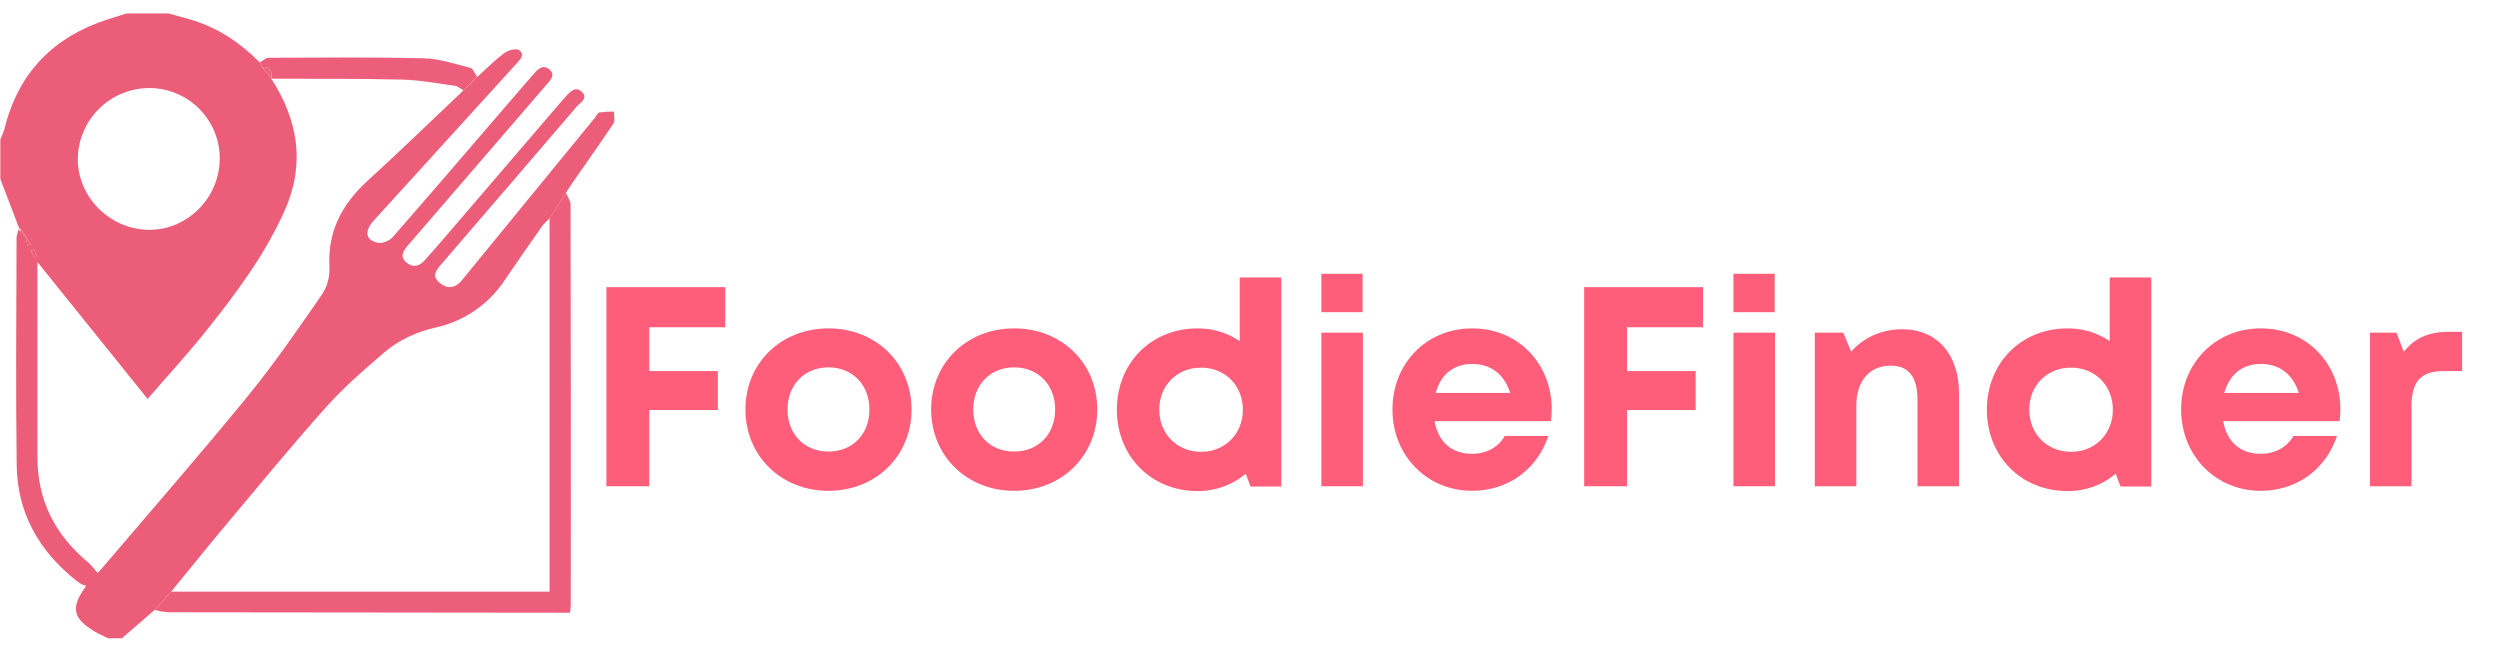 <svg xmlns="http://www.w3.org/2000/svg" xmlns:xlink="http://www.w3.org/1999/xlink" width="612" zoomAndPan="magnify" viewBox="0 0 458.88 120" height="160" preserveAspectRatio="xMidYMid meet" version="1.0"><defs><g/><clipPath id="fc92647ddc"><path d="M 0 2.469 L 113 2.469 L 113 117.188 L 0 117.188 Z M 0 2.469 " clip-rule="nonzero"/></clipPath></defs><g clip-path="url(#fc92647ddc)"><path fill="#ec5d79" d="M 28.324 111.992 L 22.316 117.188 L 19.742 117.188 C 18.934 116.762 18.094 116.395 17.309 115.934 C 13.332 113.582 12.898 111.543 15.559 107.895 C 15.625 107.77 15.676 107.641 15.707 107.5 C 15.426 107.445 15.156 107.363 14.895 107.254 C 14.523 107.039 14.172 106.793 13.84 106.52 C 7.055 101.105 3.113 94.105 3.004 85.406 C 2.816 71.523 2.945 57.633 2.977 43.746 C 2.977 43.109 3.289 42.461 3.457 41.832 L 3.438 42.305 L 4.688 43.586 C 4.789 44.082 4.887 44.586 4.988 45.082 L 5.555 44.863 L 4.75 43.562 L 3.918 42.277 L 3.438 41.848 L 0.004 32.859 L 0.004 25.582 C 0.301 24.969 0.547 24.34 0.754 23.691 C 3.281 13.352 9.75 6.75 19.828 3.52 C 20.945 3.164 22.059 2.82 23.176 2.469 L 30.898 2.469 C 32.188 2.824 33.434 3.168 34.699 3.531 C 39.766 4.961 43.973 7.773 47.633 11.457 L 48.062 12.312 L 49.75 14.406 L 49.75 14.445 C 54.703 22.148 56.027 30.168 52.156 38.777 C 48.488 46.93 43.191 54.008 37.652 60.91 C 34.422 64.965 30.898 68.781 27.039 73.238 L 6.812 48.109 L 6.812 49.914 C 6.812 61.258 6.812 72.602 6.812 83.945 C 6.812 91.871 10.055 98.258 16.156 103.277 C 16.773 103.879 17.348 104.523 17.871 105.211 C 18.164 104.883 18.547 104.469 18.91 104.047 C 27.801 93.602 36.816 83.277 45.488 72.668 C 50.301 66.77 54.621 60.457 58.969 54.195 C 59.988 52.688 60.473 51.023 60.426 49.203 C 60.023 42.594 62.668 37.535 67.438 33.184 C 73.379 27.758 79.18 22.133 85.035 16.594 L 87.539 14.152 C 89.176 12.672 90.734 11.086 92.492 9.766 C 93.195 9.238 94.699 8.812 95.223 9.191 C 96.457 10.09 95.348 11.043 94.645 11.816 C 85.957 21.371 77.27 30.922 68.582 40.473 C 66.781 42.449 67.027 44.105 69.348 44.582 C 70.164 44.742 71.473 44.184 72.055 43.52 C 78.965 35.629 85.785 27.66 92.621 19.711 C 94.391 17.656 96.176 15.613 97.941 13.559 C 98.734 12.645 99.66 11.758 100.82 12.766 C 101.984 13.777 101.008 14.707 100.324 15.496 C 92.086 25.074 83.84 34.637 75.586 44.188 C 75.309 44.508 75.016 44.824 74.73 45.16 C 73.977 46.102 73.312 47.105 74.52 48.156 C 75.727 49.203 76.891 48.938 77.906 47.801 C 79.191 46.359 80.48 44.918 81.715 43.453 C 88.867 35.121 96.016 26.785 103.168 18.441 C 103.309 18.285 103.449 18.117 103.598 17.965 C 104.457 17.023 105.469 15.668 106.762 16.859 C 108.051 18.051 106.422 18.863 105.762 19.637 C 97.508 29.285 89.238 38.918 80.945 48.535 C 80.008 49.629 79.113 50.676 80.695 51.961 C 82.109 53.098 83.504 52.965 84.754 51.441 C 92.902 41.492 101.043 31.547 109.176 21.605 C 109.445 21.273 109.664 20.707 109.98 20.648 C 110.875 20.527 111.773 20.473 112.672 20.484 C 112.648 21.234 112.898 22.176 112.547 22.707 C 110.062 26.438 107.449 30.109 104.883 33.797 C 104.52 34.32 104.199 34.867 103.855 35.402 L 100.852 40.086 C 100.383 40.496 99.949 40.941 99.551 41.422 C 97.219 44.742 94.887 48.07 92.605 51.43 C 91.156 53.629 89.348 55.48 87.176 56.98 C 85.008 58.477 82.633 59.516 80.059 60.094 C 76.477 60.922 73.25 62.352 70.527 64.68 C 66.801 67.867 63.059 71.098 59.801 74.758 C 53.484 81.812 47.48 89.148 41.391 96.406 C 38.008 100.434 34.719 104.539 31.383 108.602 Z M 27.395 16.164 C 26.535 16.164 25.684 16.246 24.84 16.414 C 23.996 16.578 23.18 16.824 22.383 17.148 C 21.59 17.477 20.836 17.875 20.117 18.348 C 19.402 18.82 18.738 19.359 18.129 19.961 C 17.516 20.566 16.973 21.223 16.488 21.93 C 16.008 22.641 15.598 23.391 15.266 24.18 C 14.93 24.969 14.676 25.781 14.5 26.621 C 14.324 27.461 14.234 28.309 14.227 29.164 C 14.191 36.164 20.086 42.09 27.184 42.191 C 34.281 42.293 40.25 36.406 40.277 29.145 C 40.285 28.297 40.207 27.457 40.047 26.621 C 39.883 25.789 39.645 24.98 39.324 24.195 C 39 23.406 38.605 22.66 38.137 21.953 C 37.668 21.246 37.137 20.59 36.535 19.988 C 35.938 19.383 35.285 18.844 34.582 18.371 C 33.875 17.898 33.133 17.496 32.348 17.168 C 31.562 16.84 30.754 16.59 29.918 16.422 C 29.086 16.254 28.246 16.168 27.395 16.164 Z M 6.211 45.824 L 5.562 46.062 L 6.266 47.344 L 6.75 47.102 Z M 6.211 45.824 " fill-opacity="1" fill-rule="nonzero"/></g><path fill="#ed5e7c" d="M 28.324 111.992 L 31.363 108.625 L 100.84 108.625 L 100.84 40.086 L 103.844 35.402 C 104.148 36.141 104.699 36.871 104.699 37.605 C 104.746 62.148 104.758 86.691 104.734 111.234 C 104.703 111.656 104.652 112.074 104.582 112.492 L 102.211 112.492 C 78.398 112.469 54.586 112.445 30.777 112.414 C 29.949 112.344 29.129 112.203 28.324 111.992 Z M 28.324 111.992 " fill-opacity="1" fill-rule="nonzero"/><path fill="#ec5e7c" d="M 48.062 12.312 L 47.633 11.457 C 48.172 11.168 48.715 10.625 49.254 10.602 C 58.758 10.57 68.266 10.473 77.766 10.707 C 80.629 10.777 83.492 11.742 86.309 12.469 C 86.824 12.602 87.129 13.547 87.531 14.121 L 85.035 16.594 C 84.496 16.297 83.984 15.809 83.414 15.738 C 80.184 15.309 76.949 14.688 73.699 14.613 C 65.727 14.418 57.746 14.488 49.766 14.449 L 49.766 14.41 C 49.895 13.141 49.629 12.199 48.062 12.312 Z M 48.062 12.312 " fill-opacity="1" fill-rule="nonzero"/><path fill="#ed6480" d="M 48.062 12.312 C 49.633 12.199 49.898 13.141 49.75 14.406 Z M 48.062 12.312 " fill-opacity="1" fill-rule="nonzero"/><path fill="#ed607d" d="M 6.211 45.824 L 6.75 47.109 L 6.266 47.355 L 5.562 46.07 Z M 6.211 45.824 " fill-opacity="1" fill-rule="nonzero"/><path fill="#ed607d" d="M 3.918 42.277 L 4.75 43.562 L 4.68 43.609 L 3.438 42.305 Z M 3.918 42.277 " fill-opacity="1" fill-rule="nonzero"/><path fill="#ed607d" d="M 4.75 43.562 L 5.547 44.883 L 4.98 45.102 C 4.879 44.605 4.781 44.105 4.68 43.609 Z M 4.75 43.562 " fill-opacity="1" fill-rule="nonzero"/><g fill="#ff5e7b" fill-opacity="1"><g transform="translate(107.09, 89.276)"><g><path d="M 26.008 -29.191 L 26.008 -36.555 L 4.18 -36.555 L 4.18 0 L 12.062 0 L 12.062 -13.996 L 24.648 -13.996 L 24.648 -21.148 L 12.062 -21.148 L 12.062 -29.191 Z M 26.008 -29.191 "/></g></g></g><g fill="#ff5e7b" fill-opacity="1"><g transform="translate(135.026, 89.276)"><g><path d="M 17.023 0.836 C 25.746 0.836 32.273 -5.586 32.273 -14.102 C 32.273 -22.613 25.746 -28.984 17.023 -28.984 C 8.305 -28.984 1.777 -22.613 1.777 -14.102 C 1.777 -5.586 8.305 0.836 17.023 0.836 Z M 17.023 -6.371 C 12.637 -6.371 9.504 -9.504 9.504 -14.102 C 9.504 -18.645 12.637 -21.828 17.023 -21.828 C 21.41 -21.828 24.543 -18.645 24.543 -14.102 C 24.543 -9.504 21.41 -6.371 17.023 -6.371 Z M 17.023 -6.371 "/></g></g></g><g fill="#ff5e7b" fill-opacity="1"><g transform="translate(169.124, 89.276)"><g><path d="M 17.023 0.836 C 25.746 0.836 32.273 -5.586 32.273 -14.102 C 32.273 -22.613 25.746 -28.984 17.023 -28.984 C 8.305 -28.984 1.777 -22.613 1.777 -14.102 C 1.777 -5.586 8.305 0.836 17.023 0.836 Z M 17.023 -6.371 C 12.637 -6.371 9.504 -9.504 9.504 -14.102 C 9.504 -18.645 12.637 -21.828 17.023 -21.828 C 21.41 -21.828 24.543 -18.645 24.543 -14.102 C 24.543 -9.504 21.41 -6.371 17.023 -6.371 Z M 17.023 -6.371 "/></g></g></g><g fill="#ff5e7b" fill-opacity="1"><g transform="translate(203.221, 89.276)"><g><path d="M 24.336 -38.332 L 24.336 -26.633 C 22.141 -28.148 19.531 -28.984 16.605 -28.984 C 8.043 -28.984 1.777 -22.613 1.777 -14.047 C 1.777 -5.535 8.043 0.887 16.605 0.887 C 20.055 0.887 23.082 -0.312 25.434 -2.297 L 26.32 0.051 L 31.961 0.051 L 31.961 -38.332 Z M 17.234 -6.32 C 12.793 -6.32 9.559 -9.66 9.559 -14.047 C 9.559 -18.488 12.793 -21.777 17.234 -21.777 C 21.672 -21.777 24.91 -18.488 24.91 -14.047 C 24.91 -9.66 21.672 -6.32 17.234 -6.32 Z M 17.234 -6.32 "/></g></g></g><g fill="#ff5e7b" fill-opacity="1"><g transform="translate(238.885, 89.276)"><g><path d="M 3.656 -31.961 L 11.227 -31.961 L 11.227 -39.012 L 3.656 -39.012 Z M 3.656 0 L 11.281 0 L 11.281 -28.199 L 3.656 -28.199 Z M 3.656 0 "/></g></g></g><g fill="#ff5e7b" fill-opacity="1"><g transform="translate(253.819, 89.276)"><g><path d="M 31.02 -14.152 C 31.02 -22.301 25.066 -28.984 16.398 -28.984 C 8.043 -28.984 1.777 -22.559 1.777 -14.102 C 1.777 -5.641 8.094 0.836 16.398 0.836 C 22.977 0.836 28.355 -3.082 30.395 -9.242 L 22.402 -9.242 C 21.254 -7.207 19.062 -5.953 16.398 -5.953 C 12.691 -5.953 10.184 -8.094 9.504 -11.957 L 30.863 -11.957 C 30.969 -12.691 31.02 -13.422 31.02 -14.152 Z M 16.398 -22.457 C 19.844 -22.457 22.301 -20.574 23.395 -17.129 L 9.715 -17.129 C 10.602 -20.473 13.004 -22.457 16.398 -22.457 Z M 16.398 -22.457 "/></g></g></g><g fill="#ff5e7b" fill-opacity="1"><g transform="translate(286.612, 89.276)"><g><path d="M 26.008 -29.191 L 26.008 -36.555 L 4.18 -36.555 L 4.18 0 L 12.062 0 L 12.062 -13.996 L 24.648 -13.996 L 24.648 -21.148 L 12.062 -21.148 L 12.062 -29.191 Z M 26.008 -29.191 "/></g></g></g><g fill="#ff5e7b" fill-opacity="1"><g transform="translate(314.547, 89.276)"><g><path d="M 3.656 -31.961 L 11.227 -31.961 L 11.227 -39.012 L 3.656 -39.012 Z M 3.656 0 L 11.281 0 L 11.281 -28.199 L 3.656 -28.199 Z M 3.656 0 "/></g></g></g><g fill="#ff5e7b" fill-opacity="1"><g transform="translate(329.481, 89.276)"><g><path d="M 19.688 -28.828 C 15.875 -28.828 12.48 -27.207 10.34 -24.703 L 8.879 -28.199 L 3.656 -28.199 L 3.656 0 L 11.281 0 L 11.281 -14.777 C 11.281 -19.324 13.684 -22.141 17.598 -22.141 C 20.891 -22.141 22.508 -20.105 22.508 -15.824 L 22.508 0 L 30.133 0 L 30.133 -17.078 C 30.133 -24.23 26.109 -28.828 19.688 -28.828 Z M 19.688 -28.828 "/></g></g></g><g fill="#ff5e7b" fill-opacity="1"><g transform="translate(362.952, 89.276)"><g><path d="M 24.336 -38.332 L 24.336 -26.633 C 22.141 -28.148 19.531 -28.984 16.605 -28.984 C 8.043 -28.984 1.777 -22.613 1.777 -14.047 C 1.777 -5.535 8.043 0.887 16.605 0.887 C 20.055 0.887 23.082 -0.312 25.434 -2.297 L 26.32 0.051 L 31.961 0.051 L 31.961 -38.332 Z M 17.234 -6.32 C 12.793 -6.32 9.559 -9.66 9.559 -14.047 C 9.559 -18.488 12.793 -21.777 17.234 -21.777 C 21.672 -21.777 24.91 -18.488 24.91 -14.047 C 24.91 -9.66 21.672 -6.32 17.234 -6.32 Z M 17.234 -6.32 "/></g></g></g><g fill="#ff5e7b" fill-opacity="1"><g transform="translate(398.616, 89.276)"><g><path d="M 31.02 -14.152 C 31.02 -22.301 25.066 -28.984 16.398 -28.984 C 8.043 -28.984 1.777 -22.559 1.777 -14.102 C 1.777 -5.641 8.094 0.836 16.398 0.836 C 22.977 0.836 28.355 -3.082 30.395 -9.242 L 22.402 -9.242 C 21.254 -7.207 19.062 -5.953 16.398 -5.953 C 12.691 -5.953 10.184 -8.094 9.504 -11.957 L 30.863 -11.957 C 30.969 -12.691 31.02 -13.422 31.02 -14.152 Z M 16.398 -22.457 C 19.844 -22.457 22.301 -20.574 23.395 -17.129 L 9.715 -17.129 C 10.602 -20.473 13.004 -22.457 16.398 -22.457 Z M 16.398 -22.457 "/></g></g></g><g fill="#ff5e7b" fill-opacity="1"><g transform="translate(431.408, 89.276)"><g><path d="M 18.07 -28.355 C 14.414 -28.355 11.906 -27.207 9.871 -24.703 L 8.512 -28.199 L 3.656 -28.199 L 3.656 0 L 11.281 0 L 11.281 -14.621 C 11.281 -19.219 12.953 -21.148 17.234 -21.148 L 20.574 -21.148 L 20.574 -28.355 Z M 18.07 -28.355 "/></g></g></g></svg>